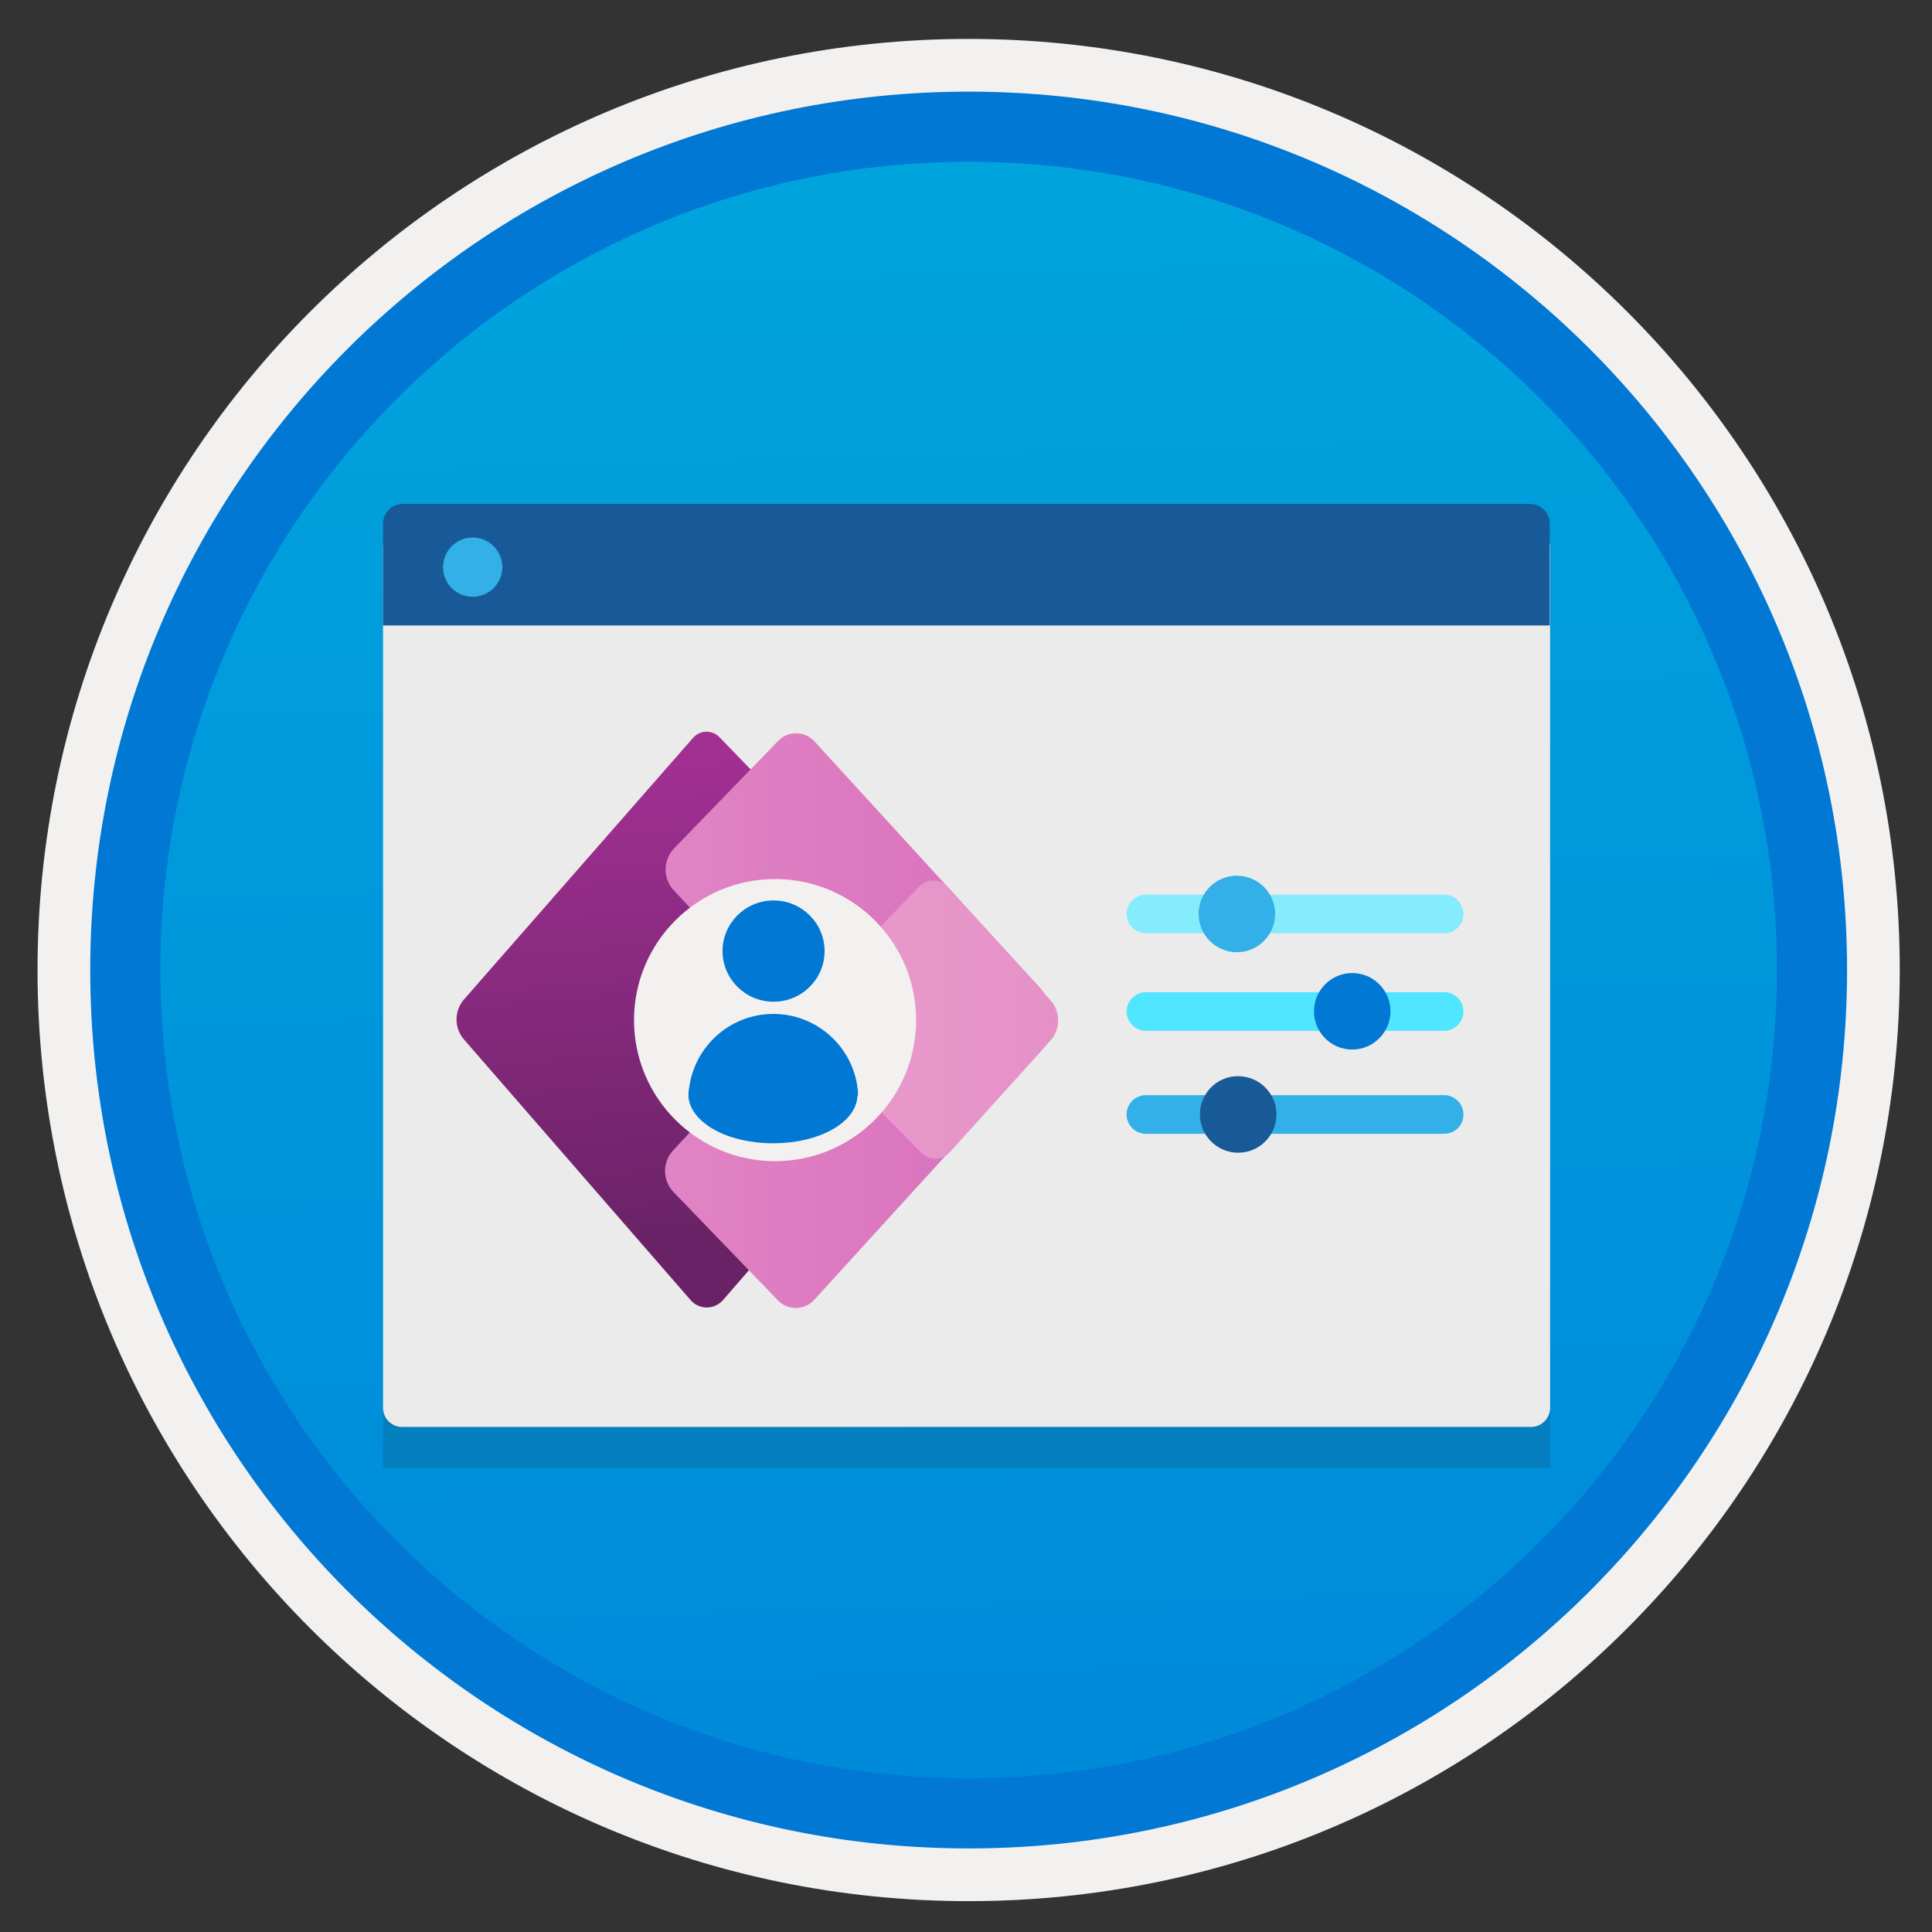 <svg width="103" height="103" viewBox="0 0 103 103" fill="none" xmlns="http://www.w3.org/2000/svg">
<rect x="0" y="0" width="103" height="103" fill="#333333" stroke="none"/>
<path d="M51.641 98.525C25.791 98.525 4.831 77.575 4.831 51.715C4.831 25.855 25.791 4.905 51.641 4.905C77.491 4.905 98.451 25.865 98.451 51.715C98.451 77.565 77.491 98.525 51.641 98.525Z" fill="url(#paint0_linear)"/>
<path fill-rule="evenodd" clip-rule="evenodd" d="M97.541 51.715C97.541 77.065 76.992 97.615 51.642 97.615C26.291 97.615 5.741 77.065 5.741 51.715C5.741 26.365 26.291 5.815 51.642 5.815C76.992 5.815 97.541 26.365 97.541 51.715ZM51.642 2.075C79.061 2.075 101.281 24.295 101.281 51.715C101.281 79.135 79.052 101.355 51.642 101.355C24.221 101.355 2.001 79.125 2.001 51.715C2.001 24.295 24.221 2.075 51.642 2.075Z" fill="#F2F1F0"/>
<path fill-rule="evenodd" clip-rule="evenodd" d="M94.731 51.715C94.731 75.515 75.441 94.805 51.641 94.805C27.841 94.805 8.551 75.515 8.551 51.715C8.551 27.915 27.841 8.625 51.641 8.625C75.441 8.625 94.731 27.915 94.731 51.715ZM51.641 4.885C77.501 4.885 98.471 25.855 98.471 51.715C98.471 77.575 77.501 98.545 51.641 98.545C25.781 98.545 4.811 77.575 4.811 51.715C4.811 25.855 25.771 4.885 51.641 4.885Z" fill="#0078D4"/>
<path opacity="0.15" d="M20.421 78.255H82.641V30.345H20.421V78.255Z" fill="#1F1D20"/>
<path d="M21.441 76.075H81.621C82.181 76.075 82.641 75.615 82.641 75.055V29.185C82.641 28.625 82.181 28.165 81.621 28.165H21.441C20.881 28.165 20.421 28.625 20.421 29.185V75.055C20.421 75.615 20.871 76.075 21.441 76.075Z" fill="#EBEBEB"/>
<path d="M20.421 33.345H82.621V27.915C82.621 27.335 82.151 26.865 81.571 26.865H21.471C20.891 26.865 20.421 27.335 20.421 27.915V33.345V33.345Z" fill="#185A97"/>
<path d="M25.201 31.815C26.071 31.815 26.781 31.105 26.781 30.235C26.781 29.365 26.071 28.655 25.201 28.655C24.331 28.655 23.621 29.365 23.621 30.235C23.611 31.105 24.321 31.815 25.201 31.815Z" fill="#32B0E7"/>
<path d="M41.241 42.285L38.361 39.305C37.971 38.895 37.311 38.915 36.941 39.345L24.751 53.265C24.201 53.885 24.201 54.815 24.751 55.435L36.821 69.315C37.271 69.835 38.081 69.835 38.541 69.315L42.151 65.155L42.551 43.725L41.241 42.285Z" fill="url(#paint1_linear)"/>
<path d="M55.431 52.655L43.411 39.515C42.891 38.955 42.011 38.955 41.491 39.495L35.941 45.225C35.341 45.845 35.331 46.835 35.921 47.465L41.611 53.565C42.031 54.015 42.031 54.705 41.611 55.155L35.891 61.325C35.301 61.955 35.311 62.935 35.911 63.555L41.471 69.325C42.001 69.875 42.881 69.865 43.401 69.305L55.441 56.095C56.321 55.125 56.321 53.635 55.431 52.655Z" fill="url(#paint2_linear)"/>
<path d="M56.002 55.475L50.642 61.425C50.231 61.876 49.532 61.886 49.111 61.456L43.721 55.946C42.852 55.056 42.842 53.626 43.712 52.736L49.002 47.266C49.422 46.825 50.132 46.846 50.532 47.285L56.002 53.316C56.551 53.935 56.551 54.865 56.002 55.475Z" fill="url(#paint3_linear)"/>
<path d="M78.021 48.725C78.021 48.165 77.561 47.695 76.991 47.695H61.091C60.531 47.695 60.061 48.155 60.061 48.725C60.061 49.285 60.521 49.755 61.091 49.755H77.001C77.571 49.755 78.021 49.295 78.021 48.725Z" fill="#84ECFD"/>
<path d="M63.901 48.725C63.901 49.855 64.821 50.765 65.941 50.765C67.071 50.765 67.981 49.845 67.981 48.725C67.981 47.595 67.061 46.685 65.941 46.685C64.811 46.685 63.901 47.595 63.901 48.725Z" fill="#32B0E7"/>
<path d="M78.021 53.925C78.021 53.365 77.561 52.895 76.991 52.895H61.091C60.531 52.895 60.061 53.355 60.061 53.925C60.061 54.485 60.521 54.955 61.091 54.955H77.001C77.571 54.945 78.021 54.485 78.021 53.925Z" fill="#50E6FF"/>
<path d="M70.051 53.915C70.051 55.045 70.971 55.955 72.091 55.955C73.211 55.955 74.131 55.035 74.131 53.915C74.131 52.785 73.211 51.875 72.091 51.875C70.971 51.875 70.051 52.795 70.051 53.915Z" fill="#0078D4"/>
<path d="M78.021 59.415C78.021 58.855 77.561 58.385 76.991 58.385H61.091C60.531 58.385 60.061 58.845 60.061 59.415C60.061 59.985 60.521 60.445 61.091 60.445H77.001C77.571 60.445 78.021 59.985 78.021 59.415Z" fill="#32B0E7"/>
<path d="M63.971 59.415C63.971 60.545 64.891 61.455 66.011 61.455C67.141 61.455 68.051 60.535 68.051 59.415C68.051 58.285 67.131 57.375 66.011 57.375C64.881 57.365 63.971 58.285 63.971 59.415Z" fill="#185A97"/>
<path d="M41.321 61.905C45.471 61.905 48.841 58.535 48.841 54.385C48.841 50.235 45.471 46.865 41.321 46.865C37.171 46.865 33.801 50.235 33.801 54.385C33.801 58.535 37.171 61.905 41.321 61.905Z" fill="#F2F1F0"/>
<path d="M45.721 58.045C45.471 55.815 43.551 54.055 41.231 54.055C38.931 54.055 37.031 55.775 36.741 57.995C36.701 58.145 36.701 58.315 36.701 58.475C36.761 59.105 37.201 59.715 38.021 60.195C39.781 61.205 42.661 61.205 44.411 60.195C45.241 59.715 45.661 59.105 45.711 58.475C45.761 58.335 45.741 58.175 45.721 58.045Z" fill="#0078D4"/>
<path d="M41.241 53.405C42.741 53.405 43.961 52.195 43.961 50.705C43.961 49.215 42.741 48.005 41.241 48.005C39.741 48.005 38.521 49.215 38.521 50.705C38.521 52.195 39.741 53.405 41.241 53.405Z" fill="#0078D4"/>
<defs>
<linearGradient id="paint0_linear" x1="49.871" y1="-13.078" x2="53.854" y2="132.69" gradientUnits="userSpaceOnUse">
<stop stop-color="#00ABDE"/>
<stop offset="1" stop-color="#007ED8"/>
</linearGradient>
<linearGradient id="paint1_linear" x1="32.685" y1="40.154" x2="34.921" y2="66.424" gradientUnits="userSpaceOnUse">
<stop stop-color="#A23093"/>
<stop offset="1" stop-color="#692266"/>
</linearGradient>
<linearGradient id="paint2_linear" x1="35.467" y1="54.427" x2="56.102" y2="54.427" gradientUnits="userSpaceOnUse">
<stop stop-color="#E184C4"/>
<stop offset="1" stop-color="#D76EBC"/>
</linearGradient>
<linearGradient id="paint3_linear" x1="43.063" y1="54.362" x2="56.416" y2="54.362" gradientUnits="userSpaceOnUse">
<stop stop-color="#E89BCA"/>
<stop offset="1" stop-color="#E591C8"/>
</linearGradient>
</defs>
</svg>
